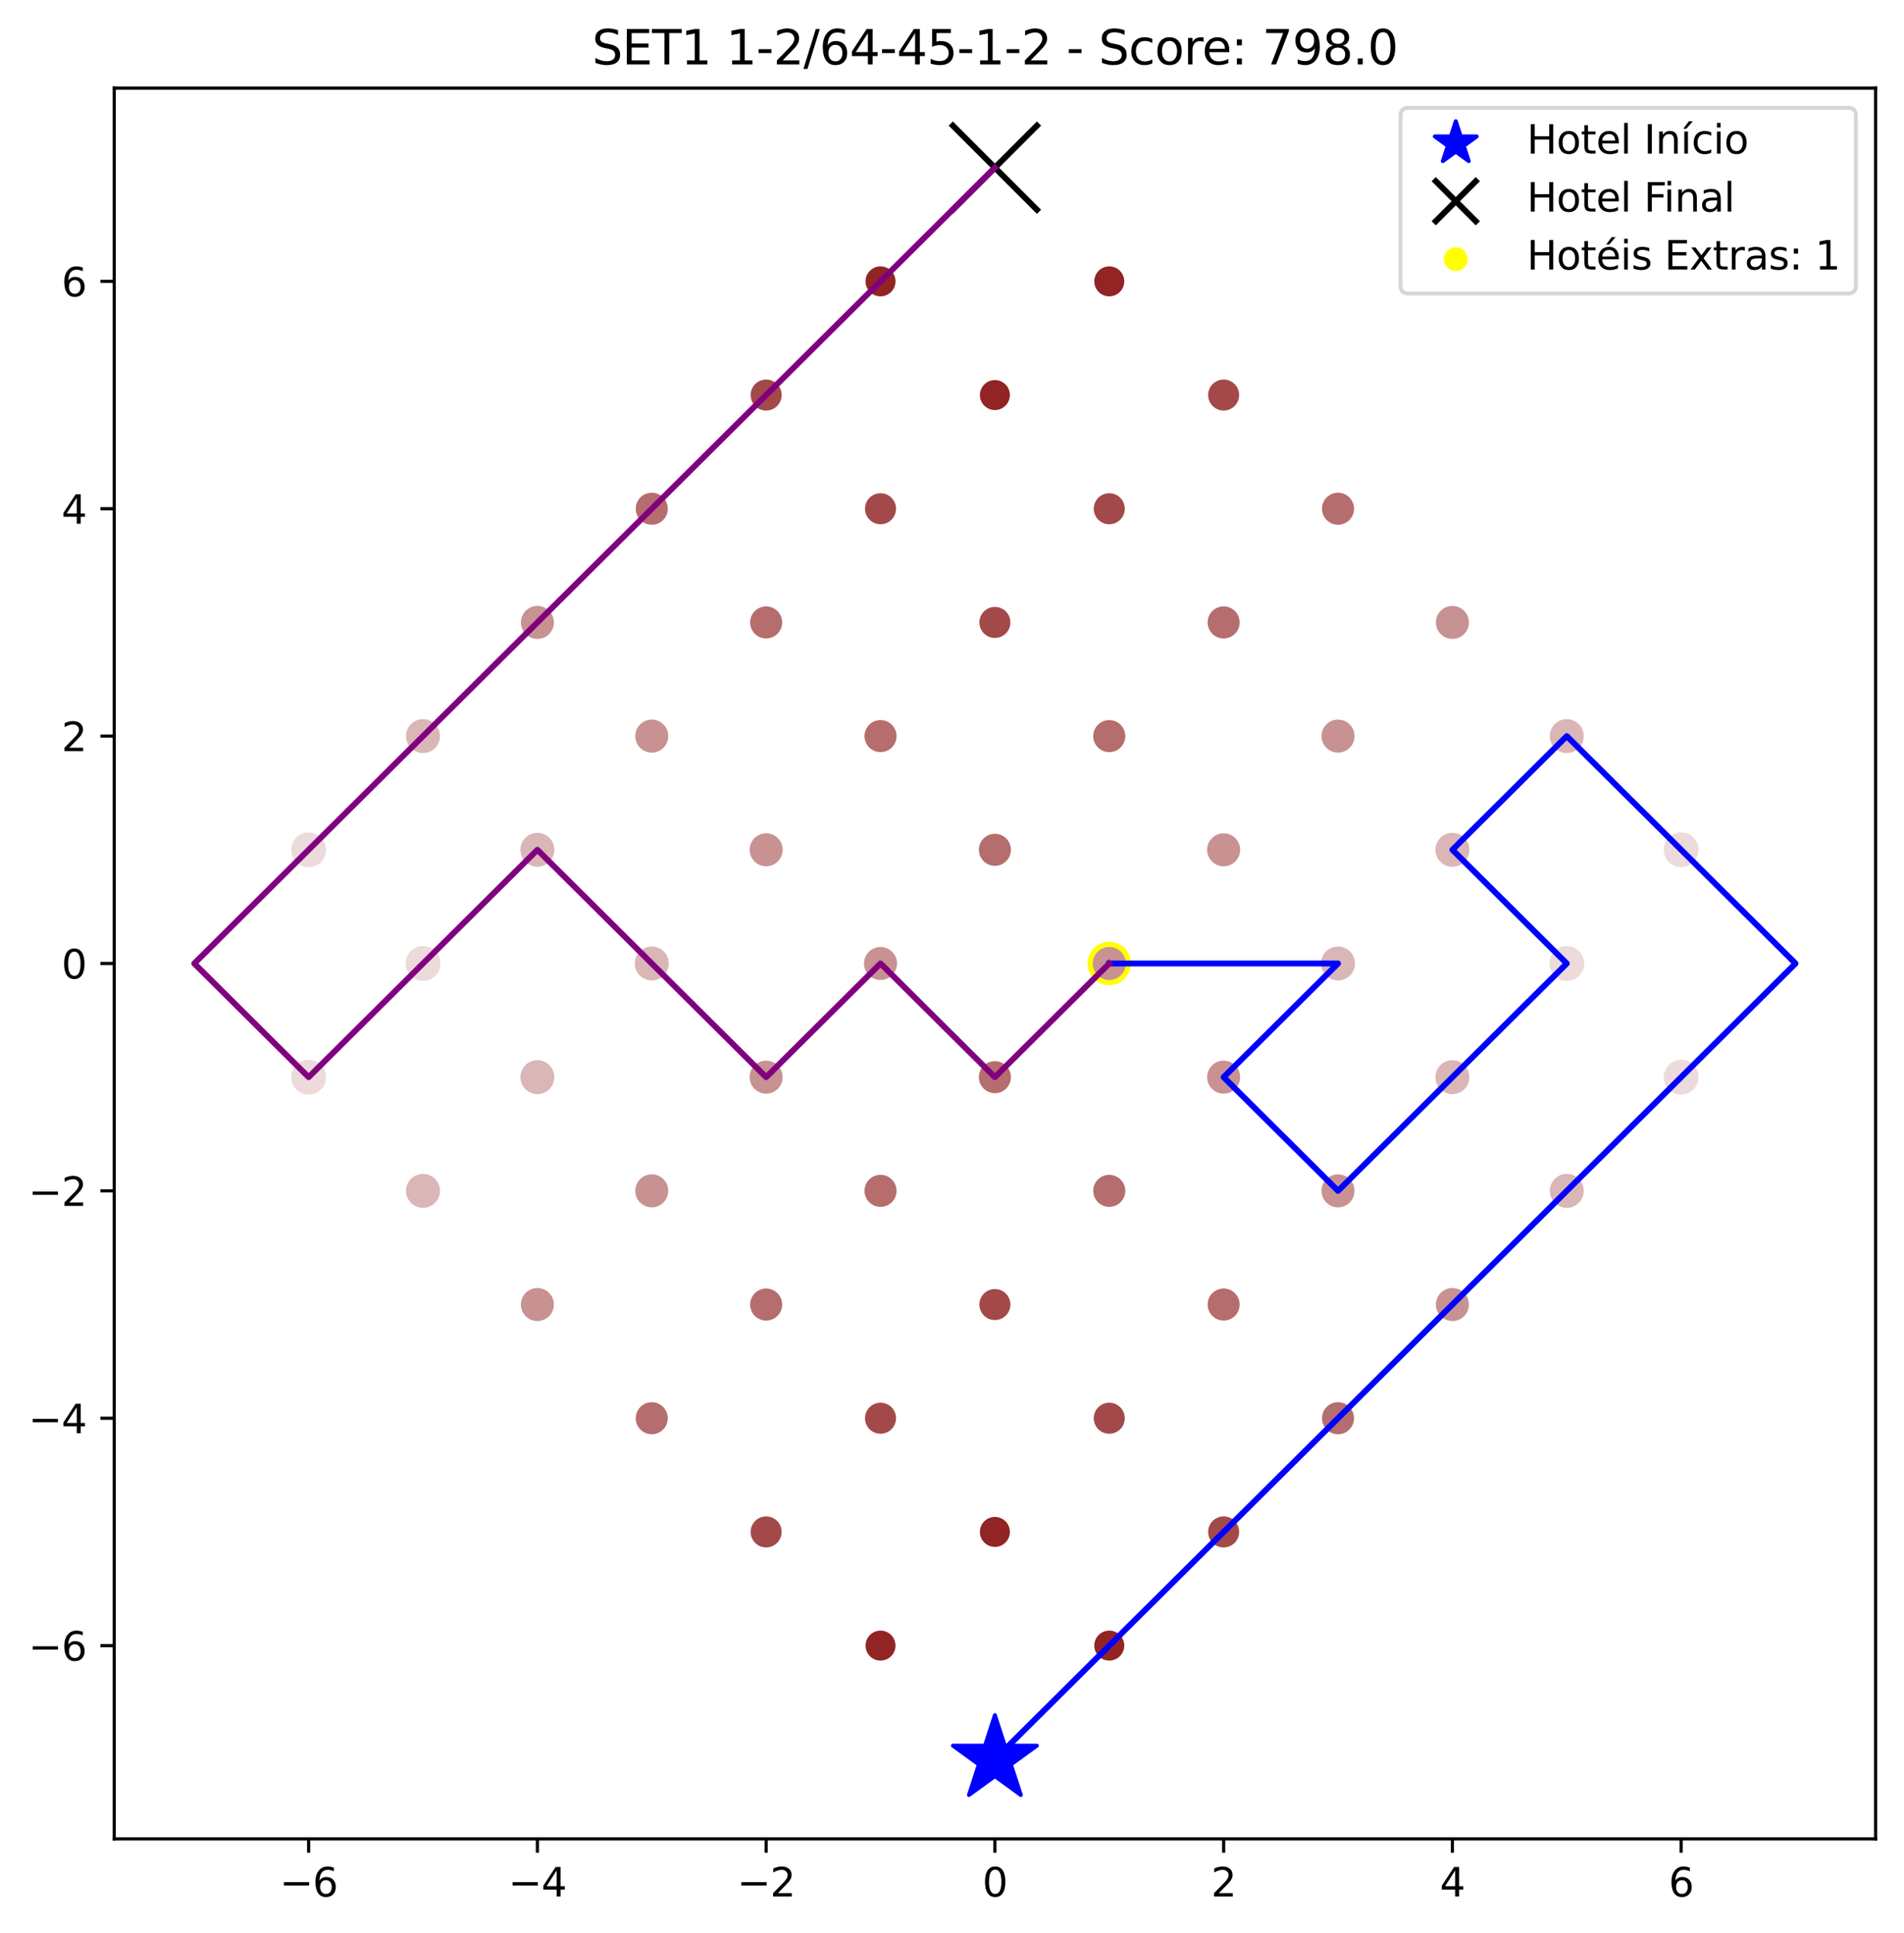<?xml version="1.0" encoding="utf-8" standalone="no"?>
<!DOCTYPE svg PUBLIC "-//W3C//DTD SVG 1.1//EN"
  "http://www.w3.org/Graphics/SVG/1.1/DTD/svg11.dtd">
<svg xmlns:xlink="http://www.w3.org/1999/xlink" width="482.542pt" height="489.716pt" viewBox="0 0 482.542 489.716" xmlns="http://www.w3.org/2000/svg" version="1.1">
 <defs>
  <style type="text/css">*{stroke-linejoin: round; stroke-linecap: butt}</style>
 </defs>
 <g id="figure_1">
  <g id="patch_1">
   <path d="M 0 489.716 
L 482.542 489.716 
L 482.542 0 
L 0 0 
z
" style="fill: #ffffff"/>
  </g>
  <g id="axes_1">
   <g id="patch_2">
    <path d="M 28.942 465.838 
L 475.342 465.838 
L 475.342 22.318 
L 28.942 22.318 
z
" style="fill: #ffffff"/>
   </g>
   <g id="PathCollection_1">
    <defs>
     <path id="m868c62b556" d="M 0 -11.18 
L -2.51 -3.455 
L -10.633 -3.455 
L -4.061 1.32 
L -6.572 9.045 
L -0 4.271 
L 6.572 9.045 
L 4.061 1.32 
L 10.633 -3.455 
L 2.51 -3.455 
z
" style="stroke: #0000ff"/>
    </defs>
    <g clip-path="url(#p9befa61615)">
     <use xlink:href="#m868c62b556" x="252.142" y="445.678" style="fill: #0000ff; stroke: #0000ff"/>
    </g>
   </g>
   <g id="PathCollection_2">
    <defs>
     <path id="m7e3c18b212" d="M -11.18 11.18 
L 11.18 -11.18 
M -11.18 -11.18 
L 11.18 11.18 
" style="stroke: #000000; stroke-width: 1.5"/>
    </defs>
    <g clip-path="url(#p9befa61615)">
     <use xlink:href="#m7e3c18b212" x="252.142" y="42.478" style="stroke: #000000; stroke-width: 1.5"/>
    </g>
   </g>
   <g id="PathCollection_3">
    <defs>
     <path id="mfca95eb384" d="M 0 5 
C 1.326 5 2.598 4.473 3.536 3.536 
C 4.473 2.598 5 1.326 5 0 
C 5 -1.326 4.473 -2.598 3.536 -3.536 
C 2.598 -4.473 1.326 -5 0 -5 
C -1.326 -5 -2.598 -4.473 -3.536 -3.536 
C -4.473 -2.598 -5 -1.326 -5 0 
C -5 1.326 -4.473 2.598 -3.536 3.536 
C -2.598 4.473 -1.326 5 0 5 
z
" style="stroke: #ffff00"/>
    </defs>
    <g clip-path="url(#p9befa61615)">
     <use xlink:href="#mfca95eb384" x="281.129" y="244.078" style="fill: #ffff00; stroke: #ffff00"/>
    </g>
   </g>
   <g id="PathCollection_4">
    <defs>
     <path id="m50e6398d7a" d="M 0 3.3 
C 0.875 3.3 1.715 2.953 2.334 2.334 
C 2.953 1.715 3.3 0.875 3.3 0 
C 3.3 -0.875 2.953 -1.715 2.334 -2.334 
C 1.715 -2.953 0.875 -3.3 0 -3.3 
C -0.875 -3.3 -1.715 -2.953 -2.334 -2.334 
C -2.953 -1.715 -3.3 -0.875 -3.3 0 
C -3.3 0.875 -2.953 1.715 -2.334 2.334 
C -1.715 2.953 -0.875 3.3 0 3.3 
z
" style="stroke: #922424"/>
    </defs>
    <g clip-path="url(#p9befa61615)">
     <use xlink:href="#m50e6398d7a" x="223.155" y="416.878" style="fill: #922424; stroke: #922424"/>
    </g>
   </g>
   <g id="PathCollection_5">
    <g clip-path="url(#p9befa61615)">
     <use xlink:href="#m50e6398d7a" x="281.129" y="416.878" style="fill: #922424; stroke: #922424"/>
    </g>
   </g>
   <g id="PathCollection_6">
    <defs>
     <path id="ma5e954f13b" d="M 0 3.433 
C 0.91 3.433 1.784 3.071 2.428 2.428 
C 3.071 1.784 3.433 0.91 3.433 0 
C 3.433 -0.91 3.071 -1.784 2.428 -2.428 
C 1.784 -3.071 0.91 -3.433 0 -3.433 
C -0.91 -3.433 -1.784 -3.071 -2.428 -2.428 
C -3.071 -1.784 -3.433 -0.91 -3.433 0 
C -3.433 0.91 -3.071 1.784 -2.428 2.428 
C -1.784 3.071 -0.91 3.433 0 3.433 
z
" style="stroke: #a44949"/>
    </defs>
    <g clip-path="url(#p9befa61615)">
     <use xlink:href="#ma5e954f13b" x="194.168" y="388.078" style="fill: #a44949; stroke: #a44949"/>
    </g>
   </g>
   <g id="PathCollection_7">
    <g clip-path="url(#p9befa61615)">
     <use xlink:href="#m50e6398d7a" x="252.142" y="388.078" style="fill: #922424; stroke: #922424"/>
    </g>
   </g>
   <g id="PathCollection_8">
    <g clip-path="url(#p9befa61615)">
     <use xlink:href="#ma5e954f13b" x="310.116" y="388.078" style="fill: #a44949; stroke: #a44949"/>
    </g>
   </g>
   <g id="PathCollection_9">
    <defs>
     <path id="m2a7f370289" d="M 0 3.561 
C 0.944 3.561 1.85 3.186 2.518 2.518 
C 3.186 1.85 3.561 0.944 3.561 0 
C 3.561 -0.944 3.186 -1.85 2.518 -2.518 
C 1.85 -3.186 0.944 -3.561 0 -3.561 
C -0.944 -3.561 -1.85 -3.186 -2.518 -2.518 
C -3.186 -1.85 -3.561 -0.944 -3.561 0 
C -3.561 0.944 -3.186 1.85 -2.518 2.518 
C -1.85 3.186 -0.944 3.561 0 3.561 
z
" style="stroke: #b66d6d"/>
    </defs>
    <g clip-path="url(#p9befa61615)">
     <use xlink:href="#m2a7f370289" x="165.181" y="359.278" style="fill: #b66d6d; stroke: #b66d6d"/>
    </g>
   </g>
   <g id="PathCollection_10">
    <g clip-path="url(#p9befa61615)">
     <use xlink:href="#ma5e954f13b" x="223.155" y="359.278" style="fill: #a44949; stroke: #a44949"/>
    </g>
   </g>
   <g id="PathCollection_11">
    <g clip-path="url(#p9befa61615)">
     <use xlink:href="#ma5e954f13b" x="281.129" y="359.278" style="fill: #a44949; stroke: #a44949"/>
    </g>
   </g>
   <g id="PathCollection_12">
    <g clip-path="url(#p9befa61615)">
     <use xlink:href="#m2a7f370289" x="339.103" y="359.278" style="fill: #b66d6d; stroke: #b66d6d"/>
    </g>
   </g>
   <g id="PathCollection_13">
    <defs>
     <path id="m33241871d4" d="M 0 3.684 
C 0.977 3.684 1.914 3.296 2.605 2.605 
C 3.296 1.914 3.684 0.977 3.684 0 
C 3.684 -0.977 3.296 -1.914 2.605 -2.605 
C 1.914 -3.296 0.977 -3.684 0 -3.684 
C -0.977 -3.684 -1.914 -3.296 -2.605 -2.605 
C -3.296 -1.914 -3.684 -0.977 -3.684 0 
C -3.684 0.977 -3.296 1.914 -2.605 2.605 
C -1.914 3.296 -0.977 3.684 0 3.684 
z
" style="stroke: #c89292"/>
    </defs>
    <g clip-path="url(#p9befa61615)">
     <use xlink:href="#m33241871d4" x="136.194" y="330.478" style="fill: #c89292; stroke: #c89292"/>
    </g>
   </g>
   <g id="PathCollection_14">
    <g clip-path="url(#p9befa61615)">
     <use xlink:href="#m2a7f370289" x="194.168" y="330.478" style="fill: #b66d6d; stroke: #b66d6d"/>
    </g>
   </g>
   <g id="PathCollection_15">
    <g clip-path="url(#p9befa61615)">
     <use xlink:href="#ma5e954f13b" x="252.142" y="330.478" style="fill: #a44949; stroke: #a44949"/>
    </g>
   </g>
   <g id="PathCollection_16">
    <g clip-path="url(#p9befa61615)">
     <use xlink:href="#m2a7f370289" x="310.116" y="330.478" style="fill: #b66d6d; stroke: #b66d6d"/>
    </g>
   </g>
   <g id="PathCollection_17">
    <g clip-path="url(#p9befa61615)">
     <use xlink:href="#m33241871d4" x="368.09" y="330.478" style="fill: #c89292; stroke: #c89292"/>
    </g>
   </g>
   <g id="PathCollection_18">
    <defs>
     <path id="m86d6ce5430" d="M 0 3.803 
C 1.009 3.803 1.976 3.402 2.689 2.689 
C 3.402 1.976 3.803 1.009 3.803 0 
C 3.803 -1.009 3.402 -1.976 2.689 -2.689 
C 1.976 -3.402 1.009 -3.803 0 -3.803 
C -1.009 -3.803 -1.976 -3.402 -2.689 -2.689 
C -3.402 -1.976 -3.803 -1.009 -3.803 0 
C -3.803 1.009 -3.402 1.976 -2.689 2.689 
C -1.976 3.402 -1.009 3.803 0 3.803 
z
" style="stroke: #dbb6b6"/>
    </defs>
    <g clip-path="url(#p9befa61615)">
     <use xlink:href="#m86d6ce5430" x="107.207" y="301.678" style="fill: #dbb6b6; stroke: #dbb6b6"/>
    </g>
   </g>
   <g id="PathCollection_19">
    <g clip-path="url(#p9befa61615)">
     <use xlink:href="#m33241871d4" x="165.181" y="301.678" style="fill: #c89292; stroke: #c89292"/>
    </g>
   </g>
   <g id="PathCollection_20">
    <g clip-path="url(#p9befa61615)">
     <use xlink:href="#m2a7f370289" x="223.155" y="301.678" style="fill: #b66d6d; stroke: #b66d6d"/>
    </g>
   </g>
   <g id="PathCollection_21">
    <g clip-path="url(#p9befa61615)">
     <use xlink:href="#m2a7f370289" x="281.129" y="301.678" style="fill: #b66d6d; stroke: #b66d6d"/>
    </g>
   </g>
   <g id="PathCollection_22">
    <g clip-path="url(#p9befa61615)">
     <use xlink:href="#m33241871d4" x="339.103" y="301.678" style="fill: #c89292; stroke: #c89292"/>
    </g>
   </g>
   <g id="PathCollection_23">
    <g clip-path="url(#p9befa61615)">
     <use xlink:href="#m86d6ce5430" x="397.077" y="301.678" style="fill: #dbb6b6; stroke: #dbb6b6"/>
    </g>
   </g>
   <g id="PathCollection_24">
    <defs>
     <path id="mfb610fb03c" d="M 0 3.919 
C 1.039 3.919 2.036 3.506 2.771 2.771 
C 3.506 2.036 3.919 1.039 3.919 0 
C 3.919 -1.039 3.506 -2.036 2.771 -2.771 
C 2.036 -3.506 1.039 -3.919 0 -3.919 
C -1.039 -3.919 -2.036 -3.506 -2.771 -2.771 
C -3.506 -2.036 -3.919 -1.039 -3.919 0 
C -3.919 1.039 -3.506 2.036 -2.771 2.771 
C -2.036 3.506 -1.039 3.919 0 3.919 
z
" style="stroke: #eddbdb"/>
    </defs>
    <g clip-path="url(#p9befa61615)">
     <use xlink:href="#mfb610fb03c" x="78.22" y="272.878" style="fill: #eddbdb; stroke: #eddbdb"/>
    </g>
   </g>
   <g id="PathCollection_25">
    <g clip-path="url(#p9befa61615)">
     <use xlink:href="#m86d6ce5430" x="136.194" y="272.878" style="fill: #dbb6b6; stroke: #dbb6b6"/>
    </g>
   </g>
   <g id="PathCollection_26">
    <g clip-path="url(#p9befa61615)">
     <use xlink:href="#m33241871d4" x="194.168" y="272.878" style="fill: #c89292; stroke: #c89292"/>
    </g>
   </g>
   <g id="PathCollection_27">
    <g clip-path="url(#p9befa61615)">
     <use xlink:href="#m2a7f370289" x="252.142" y="272.878" style="fill: #b66d6d; stroke: #b66d6d"/>
    </g>
   </g>
   <g id="PathCollection_28">
    <g clip-path="url(#p9befa61615)">
     <use xlink:href="#m33241871d4" x="310.116" y="272.878" style="fill: #c89292; stroke: #c89292"/>
    </g>
   </g>
   <g id="PathCollection_29">
    <g clip-path="url(#p9befa61615)">
     <use xlink:href="#m86d6ce5430" x="368.09" y="272.878" style="fill: #dbb6b6; stroke: #dbb6b6"/>
    </g>
   </g>
   <g id="PathCollection_30">
    <g clip-path="url(#p9befa61615)">
     <use xlink:href="#mfb610fb03c" x="426.064" y="272.878" style="fill: #eddbdb; stroke: #eddbdb"/>
    </g>
   </g>
   <g id="PathCollection_31">
    <defs>
     <path id="m4e0e4cedce" d="M 0 4.031 
C 1.069 4.031 2.094 3.606 2.85 2.85 
C 3.606 2.094 4.031 1.069 4.031 0 
C 4.031 -1.069 3.606 -2.094 2.85 -2.85 
C 2.094 -3.606 1.069 -4.031 0 -4.031 
C -1.069 -4.031 -2.094 -3.606 -2.85 -2.85 
C -3.606 -2.094 -4.031 -1.069 -4.031 0 
C -4.031 1.069 -3.606 2.094 -2.85 2.85 
C -2.094 3.606 -1.069 4.031 0 4.031 
z
" style="stroke: #ffffff"/>
    </defs>
    <g clip-path="url(#p9befa61615)">
     <use xlink:href="#m4e0e4cedce" x="49.233" y="244.078" style="fill: #ffffff; stroke: #ffffff"/>
    </g>
   </g>
   <g id="PathCollection_32">
    <g clip-path="url(#p9befa61615)">
     <use xlink:href="#mfb610fb03c" x="107.207" y="244.078" style="fill: #eddbdb; stroke: #eddbdb"/>
    </g>
   </g>
   <g id="PathCollection_33">
    <g clip-path="url(#p9befa61615)">
     <use xlink:href="#m86d6ce5430" x="165.181" y="244.078" style="fill: #dbb6b6; stroke: #dbb6b6"/>
    </g>
   </g>
   <g id="PathCollection_34">
    <g clip-path="url(#p9befa61615)">
     <use xlink:href="#m33241871d4" x="223.155" y="244.078" style="fill: #c89292; stroke: #c89292"/>
    </g>
   </g>
   <g id="PathCollection_35">
    <g clip-path="url(#p9befa61615)">
     <use xlink:href="#m33241871d4" x="281.129" y="244.078" style="fill: #c89292; stroke: #c89292"/>
    </g>
   </g>
   <g id="PathCollection_36">
    <g clip-path="url(#p9befa61615)">
     <use xlink:href="#m86d6ce5430" x="339.103" y="244.078" style="fill: #dbb6b6; stroke: #dbb6b6"/>
    </g>
   </g>
   <g id="PathCollection_37">
    <g clip-path="url(#p9befa61615)">
     <use xlink:href="#mfb610fb03c" x="397.077" y="244.078" style="fill: #eddbdb; stroke: #eddbdb"/>
    </g>
   </g>
   <g id="PathCollection_38">
    <g clip-path="url(#p9befa61615)">
     <use xlink:href="#m4e0e4cedce" x="455.051" y="244.078" style="fill: #ffffff; stroke: #ffffff"/>
    </g>
   </g>
   <g id="PathCollection_39">
    <g clip-path="url(#p9befa61615)">
     <use xlink:href="#mfb610fb03c" x="78.22" y="215.278" style="fill: #eddbdb; stroke: #eddbdb"/>
    </g>
   </g>
   <g id="PathCollection_40">
    <g clip-path="url(#p9befa61615)">
     <use xlink:href="#m86d6ce5430" x="136.194" y="215.278" style="fill: #dbb6b6; stroke: #dbb6b6"/>
    </g>
   </g>
   <g id="PathCollection_41">
    <g clip-path="url(#p9befa61615)">
     <use xlink:href="#m33241871d4" x="194.168" y="215.278" style="fill: #c89292; stroke: #c89292"/>
    </g>
   </g>
   <g id="PathCollection_42">
    <g clip-path="url(#p9befa61615)">
     <use xlink:href="#m2a7f370289" x="252.142" y="215.278" style="fill: #b66d6d; stroke: #b66d6d"/>
    </g>
   </g>
   <g id="PathCollection_43">
    <g clip-path="url(#p9befa61615)">
     <use xlink:href="#m33241871d4" x="310.116" y="215.278" style="fill: #c89292; stroke: #c89292"/>
    </g>
   </g>
   <g id="PathCollection_44">
    <g clip-path="url(#p9befa61615)">
     <use xlink:href="#m86d6ce5430" x="368.09" y="215.278" style="fill: #dbb6b6; stroke: #dbb6b6"/>
    </g>
   </g>
   <g id="PathCollection_45">
    <g clip-path="url(#p9befa61615)">
     <use xlink:href="#mfb610fb03c" x="426.064" y="215.278" style="fill: #eddbdb; stroke: #eddbdb"/>
    </g>
   </g>
   <g id="PathCollection_46">
    <g clip-path="url(#p9befa61615)">
     <use xlink:href="#m86d6ce5430" x="107.207" y="186.478" style="fill: #dbb6b6; stroke: #dbb6b6"/>
    </g>
   </g>
   <g id="PathCollection_47">
    <g clip-path="url(#p9befa61615)">
     <use xlink:href="#m33241871d4" x="165.181" y="186.478" style="fill: #c89292; stroke: #c89292"/>
    </g>
   </g>
   <g id="PathCollection_48">
    <g clip-path="url(#p9befa61615)">
     <use xlink:href="#m2a7f370289" x="223.155" y="186.478" style="fill: #b66d6d; stroke: #b66d6d"/>
    </g>
   </g>
   <g id="PathCollection_49">
    <g clip-path="url(#p9befa61615)">
     <use xlink:href="#m2a7f370289" x="281.129" y="186.478" style="fill: #b66d6d; stroke: #b66d6d"/>
    </g>
   </g>
   <g id="PathCollection_50">
    <g clip-path="url(#p9befa61615)">
     <use xlink:href="#m33241871d4" x="339.103" y="186.478" style="fill: #c89292; stroke: #c89292"/>
    </g>
   </g>
   <g id="PathCollection_51">
    <g clip-path="url(#p9befa61615)">
     <use xlink:href="#m86d6ce5430" x="397.077" y="186.478" style="fill: #dbb6b6; stroke: #dbb6b6"/>
    </g>
   </g>
   <g id="PathCollection_52">
    <g clip-path="url(#p9befa61615)">
     <use xlink:href="#m33241871d4" x="136.194" y="157.678" style="fill: #c89292; stroke: #c89292"/>
    </g>
   </g>
   <g id="PathCollection_53">
    <g clip-path="url(#p9befa61615)">
     <use xlink:href="#m2a7f370289" x="194.168" y="157.678" style="fill: #b66d6d; stroke: #b66d6d"/>
    </g>
   </g>
   <g id="PathCollection_54">
    <g clip-path="url(#p9befa61615)">
     <use xlink:href="#ma5e954f13b" x="252.142" y="157.678" style="fill: #a44949; stroke: #a44949"/>
    </g>
   </g>
   <g id="PathCollection_55">
    <g clip-path="url(#p9befa61615)">
     <use xlink:href="#m2a7f370289" x="310.116" y="157.678" style="fill: #b66d6d; stroke: #b66d6d"/>
    </g>
   </g>
   <g id="PathCollection_56">
    <g clip-path="url(#p9befa61615)">
     <use xlink:href="#m33241871d4" x="368.09" y="157.678" style="fill: #c89292; stroke: #c89292"/>
    </g>
   </g>
   <g id="PathCollection_57">
    <g clip-path="url(#p9befa61615)">
     <use xlink:href="#m2a7f370289" x="165.181" y="128.878" style="fill: #b66d6d; stroke: #b66d6d"/>
    </g>
   </g>
   <g id="PathCollection_58">
    <g clip-path="url(#p9befa61615)">
     <use xlink:href="#ma5e954f13b" x="223.155" y="128.878" style="fill: #a44949; stroke: #a44949"/>
    </g>
   </g>
   <g id="PathCollection_59">
    <g clip-path="url(#p9befa61615)">
     <use xlink:href="#ma5e954f13b" x="281.129" y="128.878" style="fill: #a44949; stroke: #a44949"/>
    </g>
   </g>
   <g id="PathCollection_60">
    <g clip-path="url(#p9befa61615)">
     <use xlink:href="#m2a7f370289" x="339.103" y="128.878" style="fill: #b66d6d; stroke: #b66d6d"/>
    </g>
   </g>
   <g id="PathCollection_61">
    <g clip-path="url(#p9befa61615)">
     <use xlink:href="#ma5e954f13b" x="194.168" y="100.078" style="fill: #a44949; stroke: #a44949"/>
    </g>
   </g>
   <g id="PathCollection_62">
    <g clip-path="url(#p9befa61615)">
     <use xlink:href="#m50e6398d7a" x="252.142" y="100.078" style="fill: #922424; stroke: #922424"/>
    </g>
   </g>
   <g id="PathCollection_63">
    <g clip-path="url(#p9befa61615)">
     <use xlink:href="#ma5e954f13b" x="310.116" y="100.078" style="fill: #a44949; stroke: #a44949"/>
    </g>
   </g>
   <g id="PathCollection_64">
    <g clip-path="url(#p9befa61615)">
     <use xlink:href="#m50e6398d7a" x="223.155" y="71.278" style="fill: #922424; stroke: #922424"/>
    </g>
   </g>
   <g id="PathCollection_65">
    <g clip-path="url(#p9befa61615)">
     <use xlink:href="#m50e6398d7a" x="281.129" y="71.278" style="fill: #922424; stroke: #922424"/>
    </g>
   </g>
   <g id="PathCollection_66"/>
   <g id="matplotlib.axis_1">
    <g id="xtick_1">
     <g id="line2d_1">
      <defs>
       <path id="m6e14c759d7" d="M 0 0 
L 0 3.5 
" style="stroke: #000000; stroke-width: 0.8"/>
      </defs>
      <g>
       <use xlink:href="#m6e14c759d7" x="78.22" y="465.838" style="stroke: #000000; stroke-width: 0.8"/>
      </g>
     </g>
     <g id="text_1">
      <!-- −6 -->
      <g transform="translate(70.849 480.437) scale(0.1 -0.1)">
       <defs>
        <path id="DejaVuSans-2212" d="M 678 2272 
L 4684 2272 
L 4684 1741 
L 678 1741 
L 678 2272 
z
" transform="scale(0.016)"/>
        <path id="DejaVuSans-36" d="M 2113 2584 
Q 1688 2584 1439 2293 
Q 1191 2003 1191 1497 
Q 1191 994 1439 701 
Q 1688 409 2113 409 
Q 2538 409 2786 701 
Q 3034 994 3034 1497 
Q 3034 2003 2786 2293 
Q 2538 2584 2113 2584 
z
M 3366 4563 
L 3366 3988 
Q 3128 4100 2886 4159 
Q 2644 4219 2406 4219 
Q 1781 4219 1451 3797 
Q 1122 3375 1075 2522 
Q 1259 2794 1537 2939 
Q 1816 3084 2150 3084 
Q 2853 3084 3261 2657 
Q 3669 2231 3669 1497 
Q 3669 778 3244 343 
Q 2819 -91 2113 -91 
Q 1303 -91 875 529 
Q 447 1150 447 2328 
Q 447 3434 972 4092 
Q 1497 4750 2381 4750 
Q 2619 4750 2861 4703 
Q 3103 4656 3366 4563 
z
" transform="scale(0.016)"/>
       </defs>
       <use xlink:href="#DejaVuSans-2212"/>
       <use xlink:href="#DejaVuSans-36" x="83.789"/>
      </g>
     </g>
    </g>
    <g id="xtick_2">
     <g id="line2d_2">
      <g>
       <use xlink:href="#m6e14c759d7" x="136.194" y="465.838" style="stroke: #000000; stroke-width: 0.8"/>
      </g>
     </g>
     <g id="text_2">
      <!-- −4 -->
      <g transform="translate(128.823 480.437) scale(0.1 -0.1)">
       <defs>
        <path id="DejaVuSans-34" d="M 2419 4116 
L 825 1625 
L 2419 1625 
L 2419 4116 
z
M 2253 4666 
L 3047 4666 
L 3047 1625 
L 3713 1625 
L 3713 1100 
L 3047 1100 
L 3047 0 
L 2419 0 
L 2419 1100 
L 313 1100 
L 313 1709 
L 2253 4666 
z
" transform="scale(0.016)"/>
       </defs>
       <use xlink:href="#DejaVuSans-2212"/>
       <use xlink:href="#DejaVuSans-34" x="83.789"/>
      </g>
     </g>
    </g>
    <g id="xtick_3">
     <g id="line2d_3">
      <g>
       <use xlink:href="#m6e14c759d7" x="194.168" y="465.838" style="stroke: #000000; stroke-width: 0.8"/>
      </g>
     </g>
     <g id="text_3">
      <!-- −2 -->
      <g transform="translate(186.797 480.437) scale(0.1 -0.1)">
       <defs>
        <path id="DejaVuSans-32" d="M 1228 531 
L 3431 531 
L 3431 0 
L 469 0 
L 469 531 
Q 828 903 1448 1529 
Q 2069 2156 2228 2338 
Q 2531 2678 2651 2914 
Q 2772 3150 2772 3378 
Q 2772 3750 2511 3984 
Q 2250 4219 1831 4219 
Q 1534 4219 1204 4116 
Q 875 4013 500 3803 
L 500 4441 
Q 881 4594 1212 4672 
Q 1544 4750 1819 4750 
Q 2544 4750 2975 4387 
Q 3406 4025 3406 3419 
Q 3406 3131 3298 2873 
Q 3191 2616 2906 2266 
Q 2828 2175 2409 1742 
Q 1991 1309 1228 531 
z
" transform="scale(0.016)"/>
       </defs>
       <use xlink:href="#DejaVuSans-2212"/>
       <use xlink:href="#DejaVuSans-32" x="83.789"/>
      </g>
     </g>
    </g>
    <g id="xtick_4">
     <g id="line2d_4">
      <g>
       <use xlink:href="#m6e14c759d7" x="252.142" y="465.838" style="stroke: #000000; stroke-width: 0.8"/>
      </g>
     </g>
     <g id="text_4">
      <!-- 0 -->
      <g transform="translate(248.961 480.437) scale(0.1 -0.1)">
       <defs>
        <path id="DejaVuSans-30" d="M 2034 4250 
Q 1547 4250 1301 3770 
Q 1056 3291 1056 2328 
Q 1056 1369 1301 889 
Q 1547 409 2034 409 
Q 2525 409 2770 889 
Q 3016 1369 3016 2328 
Q 3016 3291 2770 3770 
Q 2525 4250 2034 4250 
z
M 2034 4750 
Q 2819 4750 3233 4129 
Q 3647 3509 3647 2328 
Q 3647 1150 3233 529 
Q 2819 -91 2034 -91 
Q 1250 -91 836 529 
Q 422 1150 422 2328 
Q 422 3509 836 4129 
Q 1250 4750 2034 4750 
z
" transform="scale(0.016)"/>
       </defs>
       <use xlink:href="#DejaVuSans-30"/>
      </g>
     </g>
    </g>
    <g id="xtick_5">
     <g id="line2d_5">
      <g>
       <use xlink:href="#m6e14c759d7" x="310.116" y="465.838" style="stroke: #000000; stroke-width: 0.8"/>
      </g>
     </g>
     <g id="text_5">
      <!-- 2 -->
      <g transform="translate(306.935 480.437) scale(0.1 -0.1)">
       <use xlink:href="#DejaVuSans-32"/>
      </g>
     </g>
    </g>
    <g id="xtick_6">
     <g id="line2d_6">
      <g>
       <use xlink:href="#m6e14c759d7" x="368.09" y="465.838" style="stroke: #000000; stroke-width: 0.8"/>
      </g>
     </g>
     <g id="text_6">
      <!-- 4 -->
      <g transform="translate(364.909 480.437) scale(0.1 -0.1)">
       <use xlink:href="#DejaVuSans-34"/>
      </g>
     </g>
    </g>
    <g id="xtick_7">
     <g id="line2d_7">
      <g>
       <use xlink:href="#m6e14c759d7" x="426.064" y="465.838" style="stroke: #000000; stroke-width: 0.8"/>
      </g>
     </g>
     <g id="text_7">
      <!-- 6 -->
      <g transform="translate(422.883 480.437) scale(0.1 -0.1)">
       <use xlink:href="#DejaVuSans-36"/>
      </g>
     </g>
    </g>
   </g>
   <g id="matplotlib.axis_2">
    <g id="ytick_1">
     <g id="line2d_8">
      <defs>
       <path id="mc08e0903ea" d="M 0 0 
L -3.5 0 
" style="stroke: #000000; stroke-width: 0.8"/>
      </defs>
      <g>
       <use xlink:href="#mc08e0903ea" x="28.942" y="416.878" style="stroke: #000000; stroke-width: 0.8"/>
      </g>
     </g>
     <g id="text_8">
      <!-- −6 -->
      <g transform="translate(7.2 420.677) scale(0.1 -0.1)">
       <use xlink:href="#DejaVuSans-2212"/>
       <use xlink:href="#DejaVuSans-36" x="83.789"/>
      </g>
     </g>
    </g>
    <g id="ytick_2">
     <g id="line2d_9">
      <g>
       <use xlink:href="#mc08e0903ea" x="28.942" y="359.278" style="stroke: #000000; stroke-width: 0.8"/>
      </g>
     </g>
     <g id="text_9">
      <!-- −4 -->
      <g transform="translate(7.2 363.077) scale(0.1 -0.1)">
       <use xlink:href="#DejaVuSans-2212"/>
       <use xlink:href="#DejaVuSans-34" x="83.789"/>
      </g>
     </g>
    </g>
    <g id="ytick_3">
     <g id="line2d_10">
      <g>
       <use xlink:href="#mc08e0903ea" x="28.942" y="301.678" style="stroke: #000000; stroke-width: 0.8"/>
      </g>
     </g>
     <g id="text_10">
      <!-- −2 -->
      <g transform="translate(7.2 305.477) scale(0.1 -0.1)">
       <use xlink:href="#DejaVuSans-2212"/>
       <use xlink:href="#DejaVuSans-32" x="83.789"/>
      </g>
     </g>
    </g>
    <g id="ytick_4">
     <g id="line2d_11">
      <g>
       <use xlink:href="#mc08e0903ea" x="28.942" y="244.078" style="stroke: #000000; stroke-width: 0.8"/>
      </g>
     </g>
     <g id="text_11">
      <!-- 0 -->
      <g transform="translate(15.58 247.877) scale(0.1 -0.1)">
       <use xlink:href="#DejaVuSans-30"/>
      </g>
     </g>
    </g>
    <g id="ytick_5">
     <g id="line2d_12">
      <g>
       <use xlink:href="#mc08e0903ea" x="28.942" y="186.478" style="stroke: #000000; stroke-width: 0.8"/>
      </g>
     </g>
     <g id="text_12">
      <!-- 2 -->
      <g transform="translate(15.58 190.277) scale(0.1 -0.1)">
       <use xlink:href="#DejaVuSans-32"/>
      </g>
     </g>
    </g>
    <g id="ytick_6">
     <g id="line2d_13">
      <g>
       <use xlink:href="#mc08e0903ea" x="28.942" y="128.878" style="stroke: #000000; stroke-width: 0.8"/>
      </g>
     </g>
     <g id="text_13">
      <!-- 4 -->
      <g transform="translate(15.58 132.677) scale(0.1 -0.1)">
       <use xlink:href="#DejaVuSans-34"/>
      </g>
     </g>
    </g>
    <g id="ytick_7">
     <g id="line2d_14">
      <g>
       <use xlink:href="#mc08e0903ea" x="28.942" y="71.278" style="stroke: #000000; stroke-width: 0.8"/>
      </g>
     </g>
     <g id="text_14">
      <!-- 6 -->
      <g transform="translate(15.58 75.077) scale(0.1 -0.1)">
       <use xlink:href="#DejaVuSans-36"/>
      </g>
     </g>
    </g>
   </g>
   <g id="line2d_15">
    <path d="M 252.142 445.678 
L 281.129 416.878 
L 310.116 388.078 
L 339.103 359.278 
L 368.09 330.478 
L 397.077 301.678 
L 426.064 272.878 
L 455.051 244.078 
L 426.064 215.278 
L 397.077 186.478 
L 368.09 215.278 
L 397.077 244.078 
L 368.09 272.878 
L 339.103 301.678 
L 310.116 272.878 
L 339.103 244.078 
L 281.129 244.078 
L 281.129 244.078 
" clip-path="url(#p9befa61615)" style="fill: none; stroke: #0000ff; stroke-width: 1.5; stroke-linecap: square"/>
   </g>
   <g id="line2d_16">
    <path d="M 281.129 244.078 
L 252.142 272.878 
L 223.155 244.078 
L 194.168 272.878 
L 165.181 244.078 
L 136.194 215.278 
L 107.207 244.078 
L 78.22 272.878 
L 49.233 244.078 
L 78.22 215.278 
L 107.207 186.478 
L 136.194 157.678 
L 165.181 128.878 
L 194.168 100.078 
L 223.155 71.278 
L 252.142 42.478 
" clip-path="url(#p9befa61615)" style="fill: none; stroke: #800080; stroke-width: 1.5; stroke-linecap: square"/>
   </g>
   <g id="patch_3">
    <path d="M 28.942 465.838 
L 28.942 22.318 
" style="fill: none; stroke: #000000; stroke-width: 0.8; stroke-linejoin: miter; stroke-linecap: square"/>
   </g>
   <g id="patch_4">
    <path d="M 475.342 465.838 
L 475.342 22.318 
" style="fill: none; stroke: #000000; stroke-width: 0.8; stroke-linejoin: miter; stroke-linecap: square"/>
   </g>
   <g id="patch_5">
    <path d="M 28.942 465.838 
L 475.342 465.838 
" style="fill: none; stroke: #000000; stroke-width: 0.8; stroke-linejoin: miter; stroke-linecap: square"/>
   </g>
   <g id="patch_6">
    <path d="M 28.942 22.318 
L 475.342 22.318 
" style="fill: none; stroke: #000000; stroke-width: 0.8; stroke-linejoin: miter; stroke-linecap: square"/>
   </g>
   <g id="text_15">
    <!-- SET1 1-2/64-45-1-2 - Score: 798.0 -->
    <g transform="translate(150.047 16.318) scale(0.12 -0.12)">
     <defs>
      <path id="DejaVuSans-53" d="M 3425 4513 
L 3425 3897 
Q 3066 4069 2747 4153 
Q 2428 4238 2131 4238 
Q 1616 4238 1336 4038 
Q 1056 3838 1056 3469 
Q 1056 3159 1242 3001 
Q 1428 2844 1947 2747 
L 2328 2669 
Q 3034 2534 3370 2195 
Q 3706 1856 3706 1288 
Q 3706 609 3251 259 
Q 2797 -91 1919 -91 
Q 1588 -91 1214 -16 
Q 841 59 441 206 
L 441 856 
Q 825 641 1194 531 
Q 1563 422 1919 422 
Q 2459 422 2753 634 
Q 3047 847 3047 1241 
Q 3047 1584 2836 1778 
Q 2625 1972 2144 2069 
L 1759 2144 
Q 1053 2284 737 2584 
Q 422 2884 422 3419 
Q 422 4038 858 4394 
Q 1294 4750 2059 4750 
Q 2388 4750 2728 4690 
Q 3069 4631 3425 4513 
z
" transform="scale(0.016)"/>
      <path id="DejaVuSans-45" d="M 628 4666 
L 3578 4666 
L 3578 4134 
L 1259 4134 
L 1259 2753 
L 3481 2753 
L 3481 2222 
L 1259 2222 
L 1259 531 
L 3634 531 
L 3634 0 
L 628 0 
L 628 4666 
z
" transform="scale(0.016)"/>
      <path id="DejaVuSans-54" d="M -19 4666 
L 3928 4666 
L 3928 4134 
L 2272 4134 
L 2272 0 
L 1638 0 
L 1638 4134 
L -19 4134 
L -19 4666 
z
" transform="scale(0.016)"/>
      <path id="DejaVuSans-31" d="M 794 531 
L 1825 531 
L 1825 4091 
L 703 3866 
L 703 4441 
L 1819 4666 
L 2450 4666 
L 2450 531 
L 3481 531 
L 3481 0 
L 794 0 
L 794 531 
z
" transform="scale(0.016)"/>
      <path id="DejaVuSans-20" transform="scale(0.016)"/>
      <path id="DejaVuSans-2d" d="M 313 2009 
L 1997 2009 
L 1997 1497 
L 313 1497 
L 313 2009 
z
" transform="scale(0.016)"/>
      <path id="DejaVuSans-2f" d="M 1625 4666 
L 2156 4666 
L 531 -594 
L 0 -594 
L 1625 4666 
z
" transform="scale(0.016)"/>
      <path id="DejaVuSans-35" d="M 691 4666 
L 3169 4666 
L 3169 4134 
L 1269 4134 
L 1269 2991 
Q 1406 3038 1543 3061 
Q 1681 3084 1819 3084 
Q 2600 3084 3056 2656 
Q 3513 2228 3513 1497 
Q 3513 744 3044 326 
Q 2575 -91 1722 -91 
Q 1428 -91 1123 -41 
Q 819 9 494 109 
L 494 744 
Q 775 591 1075 516 
Q 1375 441 1709 441 
Q 2250 441 2565 725 
Q 2881 1009 2881 1497 
Q 2881 1984 2565 2268 
Q 2250 2553 1709 2553 
Q 1456 2553 1204 2497 
Q 953 2441 691 2322 
L 691 4666 
z
" transform="scale(0.016)"/>
      <path id="DejaVuSans-63" d="M 3122 3366 
L 3122 2828 
Q 2878 2963 2633 3030 
Q 2388 3097 2138 3097 
Q 1578 3097 1268 2742 
Q 959 2388 959 1747 
Q 959 1106 1268 751 
Q 1578 397 2138 397 
Q 2388 397 2633 464 
Q 2878 531 3122 666 
L 3122 134 
Q 2881 22 2623 -34 
Q 2366 -91 2075 -91 
Q 1284 -91 818 406 
Q 353 903 353 1747 
Q 353 2603 823 3093 
Q 1294 3584 2113 3584 
Q 2378 3584 2631 3529 
Q 2884 3475 3122 3366 
z
" transform="scale(0.016)"/>
      <path id="DejaVuSans-6f" d="M 1959 3097 
Q 1497 3097 1228 2736 
Q 959 2375 959 1747 
Q 959 1119 1226 758 
Q 1494 397 1959 397 
Q 2419 397 2687 759 
Q 2956 1122 2956 1747 
Q 2956 2369 2687 2733 
Q 2419 3097 1959 3097 
z
M 1959 3584 
Q 2709 3584 3137 3096 
Q 3566 2609 3566 1747 
Q 3566 888 3137 398 
Q 2709 -91 1959 -91 
Q 1206 -91 779 398 
Q 353 888 353 1747 
Q 353 2609 779 3096 
Q 1206 3584 1959 3584 
z
" transform="scale(0.016)"/>
      <path id="DejaVuSans-72" d="M 2631 2963 
Q 2534 3019 2420 3045 
Q 2306 3072 2169 3072 
Q 1681 3072 1420 2755 
Q 1159 2438 1159 1844 
L 1159 0 
L 581 0 
L 581 3500 
L 1159 3500 
L 1159 2956 
Q 1341 3275 1631 3429 
Q 1922 3584 2338 3584 
Q 2397 3584 2469 3576 
Q 2541 3569 2628 3553 
L 2631 2963 
z
" transform="scale(0.016)"/>
      <path id="DejaVuSans-65" d="M 3597 1894 
L 3597 1613 
L 953 1613 
Q 991 1019 1311 708 
Q 1631 397 2203 397 
Q 2534 397 2845 478 
Q 3156 559 3463 722 
L 3463 178 
Q 3153 47 2828 -22 
Q 2503 -91 2169 -91 
Q 1331 -91 842 396 
Q 353 884 353 1716 
Q 353 2575 817 3079 
Q 1281 3584 2069 3584 
Q 2775 3584 3186 3129 
Q 3597 2675 3597 1894 
z
M 3022 2063 
Q 3016 2534 2758 2815 
Q 2500 3097 2075 3097 
Q 1594 3097 1305 2825 
Q 1016 2553 972 2059 
L 3022 2063 
z
" transform="scale(0.016)"/>
      <path id="DejaVuSans-3a" d="M 750 794 
L 1409 794 
L 1409 0 
L 750 0 
L 750 794 
z
M 750 3309 
L 1409 3309 
L 1409 2516 
L 750 2516 
L 750 3309 
z
" transform="scale(0.016)"/>
      <path id="DejaVuSans-37" d="M 525 4666 
L 3525 4666 
L 3525 4397 
L 1831 0 
L 1172 0 
L 2766 4134 
L 525 4134 
L 525 4666 
z
" transform="scale(0.016)"/>
      <path id="DejaVuSans-39" d="M 703 97 
L 703 672 
Q 941 559 1184 500 
Q 1428 441 1663 441 
Q 2288 441 2617 861 
Q 2947 1281 2994 2138 
Q 2813 1869 2534 1725 
Q 2256 1581 1919 1581 
Q 1219 1581 811 2004 
Q 403 2428 403 3163 
Q 403 3881 828 4315 
Q 1253 4750 1959 4750 
Q 2769 4750 3195 4129 
Q 3622 3509 3622 2328 
Q 3622 1225 3098 567 
Q 2575 -91 1691 -91 
Q 1453 -91 1209 -44 
Q 966 3 703 97 
z
M 1959 2075 
Q 2384 2075 2632 2365 
Q 2881 2656 2881 3163 
Q 2881 3666 2632 3958 
Q 2384 4250 1959 4250 
Q 1534 4250 1286 3958 
Q 1038 3666 1038 3163 
Q 1038 2656 1286 2365 
Q 1534 2075 1959 2075 
z
" transform="scale(0.016)"/>
      <path id="DejaVuSans-38" d="M 2034 2216 
Q 1584 2216 1326 1975 
Q 1069 1734 1069 1313 
Q 1069 891 1326 650 
Q 1584 409 2034 409 
Q 2484 409 2743 651 
Q 3003 894 3003 1313 
Q 3003 1734 2745 1975 
Q 2488 2216 2034 2216 
z
M 1403 2484 
Q 997 2584 770 2862 
Q 544 3141 544 3541 
Q 544 4100 942 4425 
Q 1341 4750 2034 4750 
Q 2731 4750 3128 4425 
Q 3525 4100 3525 3541 
Q 3525 3141 3298 2862 
Q 3072 2584 2669 2484 
Q 3125 2378 3379 2068 
Q 3634 1759 3634 1313 
Q 3634 634 3220 271 
Q 2806 -91 2034 -91 
Q 1263 -91 848 271 
Q 434 634 434 1313 
Q 434 1759 690 2068 
Q 947 2378 1403 2484 
z
M 1172 3481 
Q 1172 3119 1398 2916 
Q 1625 2713 2034 2713 
Q 2441 2713 2670 2916 
Q 2900 3119 2900 3481 
Q 2900 3844 2670 4047 
Q 2441 4250 2034 4250 
Q 1625 4250 1398 4047 
Q 1172 3844 1172 3481 
z
" transform="scale(0.016)"/>
      <path id="DejaVuSans-2e" d="M 684 794 
L 1344 794 
L 1344 0 
L 684 0 
L 684 794 
z
" transform="scale(0.016)"/>
     </defs>
     <use xlink:href="#DejaVuSans-53"/>
     <use xlink:href="#DejaVuSans-45" x="63.477"/>
     <use xlink:href="#DejaVuSans-54" x="126.66"/>
     <use xlink:href="#DejaVuSans-31" x="187.744"/>
     <use xlink:href="#DejaVuSans-20" x="251.367"/>
     <use xlink:href="#DejaVuSans-31" x="283.154"/>
     <use xlink:href="#DejaVuSans-2d" x="346.777"/>
     <use xlink:href="#DejaVuSans-32" x="382.861"/>
     <use xlink:href="#DejaVuSans-2f" x="446.484"/>
     <use xlink:href="#DejaVuSans-36" x="480.176"/>
     <use xlink:href="#DejaVuSans-34" x="543.799"/>
     <use xlink:href="#DejaVuSans-2d" x="607.422"/>
     <use xlink:href="#DejaVuSans-34" x="643.506"/>
     <use xlink:href="#DejaVuSans-35" x="707.129"/>
     <use xlink:href="#DejaVuSans-2d" x="770.752"/>
     <use xlink:href="#DejaVuSans-31" x="806.836"/>
     <use xlink:href="#DejaVuSans-2d" x="870.459"/>
     <use xlink:href="#DejaVuSans-32" x="906.543"/>
     <use xlink:href="#DejaVuSans-20" x="970.166"/>
     <use xlink:href="#DejaVuSans-2d" x="1001.953"/>
     <use xlink:href="#DejaVuSans-20" x="1038.037"/>
     <use xlink:href="#DejaVuSans-53" x="1069.824"/>
     <use xlink:href="#DejaVuSans-63" x="1133.301"/>
     <use xlink:href="#DejaVuSans-6f" x="1188.281"/>
     <use xlink:href="#DejaVuSans-72" x="1249.463"/>
     <use xlink:href="#DejaVuSans-65" x="1288.326"/>
     <use xlink:href="#DejaVuSans-3a" x="1349.85"/>
     <use xlink:href="#DejaVuSans-20" x="1383.541"/>
     <use xlink:href="#DejaVuSans-37" x="1415.328"/>
     <use xlink:href="#DejaVuSans-39" x="1478.951"/>
     <use xlink:href="#DejaVuSans-38" x="1542.574"/>
     <use xlink:href="#DejaVuSans-2e" x="1606.197"/>
     <use xlink:href="#DejaVuSans-30" x="1637.984"/>
    </g>
   </g>
   <g id="legend_1">
    <g id="patch_7">
     <path d="M 356.948 74.353 
L 468.342 74.353 
Q 470.342 74.353 470.342 72.353 
L 470.342 29.318 
Q 470.342 27.318 468.342 27.318 
L 356.948 27.318 
Q 354.948 27.318 354.948 29.318 
L 354.948 72.353 
Q 354.948 74.353 356.948 74.353 
z
" style="fill: #ffffff; opacity: 0.8; stroke: #cccccc; stroke-linejoin: miter"/>
    </g>
    <g id="PathCollection_67">
     <defs>
      <path id="mac5c067590" d="M 0 -5.59 
L -1.255 -1.727 
L -5.317 -1.727 
L -2.031 0.66 
L -3.286 4.523 
L -0 2.135 
L 3.286 4.523 
L 2.031 0.66 
L 5.317 -1.727 
L 1.255 -1.727 
z
" style="stroke: #0000ff"/>
     </defs>
     <g>
      <use xlink:href="#mac5c067590" x="368.948" y="36.292" style="fill: #0000ff; stroke: #0000ff"/>
     </g>
    </g>
    <g id="text_16">
     <!-- Hotel Início -->
     <g transform="translate(386.948 38.917) scale(0.1 -0.1)">
      <defs>
       <path id="DejaVuSans-48" d="M 628 4666 
L 1259 4666 
L 1259 2753 
L 3553 2753 
L 3553 4666 
L 4184 4666 
L 4184 0 
L 3553 0 
L 3553 2222 
L 1259 2222 
L 1259 0 
L 628 0 
L 628 4666 
z
" transform="scale(0.016)"/>
       <path id="DejaVuSans-74" d="M 1172 4494 
L 1172 3500 
L 2356 3500 
L 2356 3053 
L 1172 3053 
L 1172 1153 
Q 1172 725 1289 603 
Q 1406 481 1766 481 
L 2356 481 
L 2356 0 
L 1766 0 
Q 1100 0 847 248 
Q 594 497 594 1153 
L 594 3053 
L 172 3053 
L 172 3500 
L 594 3500 
L 594 4494 
L 1172 4494 
z
" transform="scale(0.016)"/>
       <path id="DejaVuSans-6c" d="M 603 4863 
L 1178 4863 
L 1178 0 
L 603 0 
L 603 4863 
z
" transform="scale(0.016)"/>
       <path id="DejaVuSans-49" d="M 628 4666 
L 1259 4666 
L 1259 0 
L 628 0 
L 628 4666 
z
" transform="scale(0.016)"/>
       <path id="DejaVuSans-6e" d="M 3513 2113 
L 3513 0 
L 2938 0 
L 2938 2094 
Q 2938 2591 2744 2837 
Q 2550 3084 2163 3084 
Q 1697 3084 1428 2787 
Q 1159 2491 1159 1978 
L 1159 0 
L 581 0 
L 581 3500 
L 1159 3500 
L 1159 2956 
Q 1366 3272 1645 3428 
Q 1925 3584 2291 3584 
Q 2894 3584 3203 3211 
Q 3513 2838 3513 2113 
z
" transform="scale(0.016)"/>
       <path id="DejaVuSans-ed" d="M 1322 5119 
L 1944 5119 
L 926 3944 
L 447 3944 
L 1322 5119 
z
M 603 3500 
L 1178 3500 
L 1178 0 
L 603 0 
L 603 3500 
z
M 891 3584 
L 891 3584 
z
" transform="scale(0.016)"/>
       <path id="DejaVuSans-69" d="M 603 3500 
L 1178 3500 
L 1178 0 
L 603 0 
L 603 3500 
z
M 603 4863 
L 1178 4863 
L 1178 4134 
L 603 4134 
L 603 4863 
z
" transform="scale(0.016)"/>
      </defs>
      <use xlink:href="#DejaVuSans-48"/>
      <use xlink:href="#DejaVuSans-6f" x="75.195"/>
      <use xlink:href="#DejaVuSans-74" x="136.377"/>
      <use xlink:href="#DejaVuSans-65" x="175.586"/>
      <use xlink:href="#DejaVuSans-6c" x="237.109"/>
      <use xlink:href="#DejaVuSans-20" x="264.893"/>
      <use xlink:href="#DejaVuSans-49" x="296.68"/>
      <use xlink:href="#DejaVuSans-6e" x="326.172"/>
      <use xlink:href="#DejaVuSans-ed" x="389.551"/>
      <use xlink:href="#DejaVuSans-63" x="417.334"/>
      <use xlink:href="#DejaVuSans-69" x="472.314"/>
      <use xlink:href="#DejaVuSans-6f" x="500.098"/>
     </g>
    </g>
    <g id="PathCollection_68">
     <defs>
      <path id="me7c4b2458f" d="M -5.59 5.59 
L 5.59 -5.59 
M -5.59 -5.59 
L 5.59 5.59 
" style="stroke: #000000; stroke-width: 1.5"/>
     </defs>
     <g>
      <use xlink:href="#me7c4b2458f" x="368.948" y="50.97" style="stroke: #000000; stroke-width: 1.5"/>
     </g>
    </g>
    <g id="text_17">
     <!-- Hotel Final -->
     <g transform="translate(386.948 53.595) scale(0.1 -0.1)">
      <defs>
       <path id="DejaVuSans-46" d="M 628 4666 
L 3309 4666 
L 3309 4134 
L 1259 4134 
L 1259 2759 
L 3109 2759 
L 3109 2228 
L 1259 2228 
L 1259 0 
L 628 0 
L 628 4666 
z
" transform="scale(0.016)"/>
       <path id="DejaVuSans-61" d="M 2194 1759 
Q 1497 1759 1228 1600 
Q 959 1441 959 1056 
Q 959 750 1161 570 
Q 1363 391 1709 391 
Q 2188 391 2477 730 
Q 2766 1069 2766 1631 
L 2766 1759 
L 2194 1759 
z
M 3341 1997 
L 3341 0 
L 2766 0 
L 2766 531 
Q 2569 213 2275 61 
Q 1981 -91 1556 -91 
Q 1019 -91 701 211 
Q 384 513 384 1019 
Q 384 1609 779 1909 
Q 1175 2209 1959 2209 
L 2766 2209 
L 2766 2266 
Q 2766 2663 2505 2880 
Q 2244 3097 1772 3097 
Q 1472 3097 1187 3025 
Q 903 2953 641 2809 
L 641 3341 
Q 956 3463 1253 3523 
Q 1550 3584 1831 3584 
Q 2591 3584 2966 3190 
Q 3341 2797 3341 1997 
z
" transform="scale(0.016)"/>
      </defs>
      <use xlink:href="#DejaVuSans-48"/>
      <use xlink:href="#DejaVuSans-6f" x="75.195"/>
      <use xlink:href="#DejaVuSans-74" x="136.377"/>
      <use xlink:href="#DejaVuSans-65" x="175.586"/>
      <use xlink:href="#DejaVuSans-6c" x="237.109"/>
      <use xlink:href="#DejaVuSans-20" x="264.893"/>
      <use xlink:href="#DejaVuSans-46" x="296.68"/>
      <use xlink:href="#DejaVuSans-69" x="346.949"/>
      <use xlink:href="#DejaVuSans-6e" x="374.732"/>
      <use xlink:href="#DejaVuSans-61" x="438.111"/>
      <use xlink:href="#DejaVuSans-6c" x="499.391"/>
     </g>
    </g>
    <g id="PathCollection_69">
     <defs>
      <path id="m5ceb02491b" d="M 0 2.5 
C 0.663 2.5 1.299 2.237 1.768 1.768 
C 2.237 1.299 2.5 0.663 2.5 0 
C 2.5 -0.663 2.237 -1.299 1.768 -1.768 
C 1.299 -2.237 0.663 -2.5 0 -2.5 
C -0.663 -2.5 -1.299 -2.237 -1.768 -1.768 
C -2.237 -1.299 -2.5 -0.663 -2.5 0 
C -2.5 0.663 -2.237 1.299 -1.768 1.768 
C -1.299 2.237 -0.663 2.5 0 2.5 
z
" style="stroke: #ffff00"/>
     </defs>
     <g>
      <use xlink:href="#m5ceb02491b" x="368.948" y="65.648" style="fill: #ffff00; stroke: #ffff00"/>
     </g>
    </g>
    <g id="text_18">
     <!-- Hotéis Extras: 1 -->
     <g transform="translate(386.948 68.273) scale(0.1 -0.1)">
      <defs>
       <path id="DejaVuSans-e9" d="M 3597 1894 
L 3597 1613 
L 953 1613 
Q 991 1019 1311 708 
Q 1631 397 2203 397 
Q 2534 397 2845 478 
Q 3156 559 3463 722 
L 3463 178 
Q 3153 47 2828 -22 
Q 2503 -91 2169 -91 
Q 1331 -91 842 396 
Q 353 884 353 1716 
Q 353 2575 817 3079 
Q 1281 3584 2069 3584 
Q 2775 3584 3186 3129 
Q 3597 2675 3597 1894 
z
M 3022 2063 
Q 3016 2534 2758 2815 
Q 2500 3097 2075 3097 
Q 1594 3097 1305 2825 
Q 1016 2553 972 2059 
L 3022 2063 
z
M 2466 5119 
L 3088 5119 
L 2070 3944 
L 1591 3944 
L 2466 5119 
z
" transform="scale(0.016)"/>
       <path id="DejaVuSans-73" d="M 2834 3397 
L 2834 2853 
Q 2591 2978 2328 3040 
Q 2066 3103 1784 3103 
Q 1356 3103 1142 2972 
Q 928 2841 928 2578 
Q 928 2378 1081 2264 
Q 1234 2150 1697 2047 
L 1894 2003 
Q 2506 1872 2764 1633 
Q 3022 1394 3022 966 
Q 3022 478 2636 193 
Q 2250 -91 1575 -91 
Q 1294 -91 989 -36 
Q 684 19 347 128 
L 347 722 
Q 666 556 975 473 
Q 1284 391 1588 391 
Q 1994 391 2212 530 
Q 2431 669 2431 922 
Q 2431 1156 2273 1281 
Q 2116 1406 1581 1522 
L 1381 1569 
Q 847 1681 609 1914 
Q 372 2147 372 2553 
Q 372 3047 722 3315 
Q 1072 3584 1716 3584 
Q 2034 3584 2315 3537 
Q 2597 3491 2834 3397 
z
" transform="scale(0.016)"/>
       <path id="DejaVuSans-78" d="M 3513 3500 
L 2247 1797 
L 3578 0 
L 2900 0 
L 1881 1375 
L 863 0 
L 184 0 
L 1544 1831 
L 300 3500 
L 978 3500 
L 1906 2253 
L 2834 3500 
L 3513 3500 
z
" transform="scale(0.016)"/>
      </defs>
      <use xlink:href="#DejaVuSans-48"/>
      <use xlink:href="#DejaVuSans-6f" x="75.195"/>
      <use xlink:href="#DejaVuSans-74" x="136.377"/>
      <use xlink:href="#DejaVuSans-e9" x="175.586"/>
      <use xlink:href="#DejaVuSans-69" x="237.109"/>
      <use xlink:href="#DejaVuSans-73" x="264.893"/>
      <use xlink:href="#DejaVuSans-20" x="316.992"/>
      <use xlink:href="#DejaVuSans-45" x="348.779"/>
      <use xlink:href="#DejaVuSans-78" x="411.963"/>
      <use xlink:href="#DejaVuSans-74" x="471.143"/>
      <use xlink:href="#DejaVuSans-72" x="510.352"/>
      <use xlink:href="#DejaVuSans-61" x="551.465"/>
      <use xlink:href="#DejaVuSans-73" x="612.744"/>
      <use xlink:href="#DejaVuSans-3a" x="664.844"/>
      <use xlink:href="#DejaVuSans-20" x="698.535"/>
      <use xlink:href="#DejaVuSans-31" x="730.322"/>
     </g>
    </g>
   </g>
  </g>
 </g>
 <defs>
  <clipPath id="p9befa61615">
   <rect x="28.942" y="22.318" width="446.4" height="443.52"/>
  </clipPath>
 </defs>
</svg>
